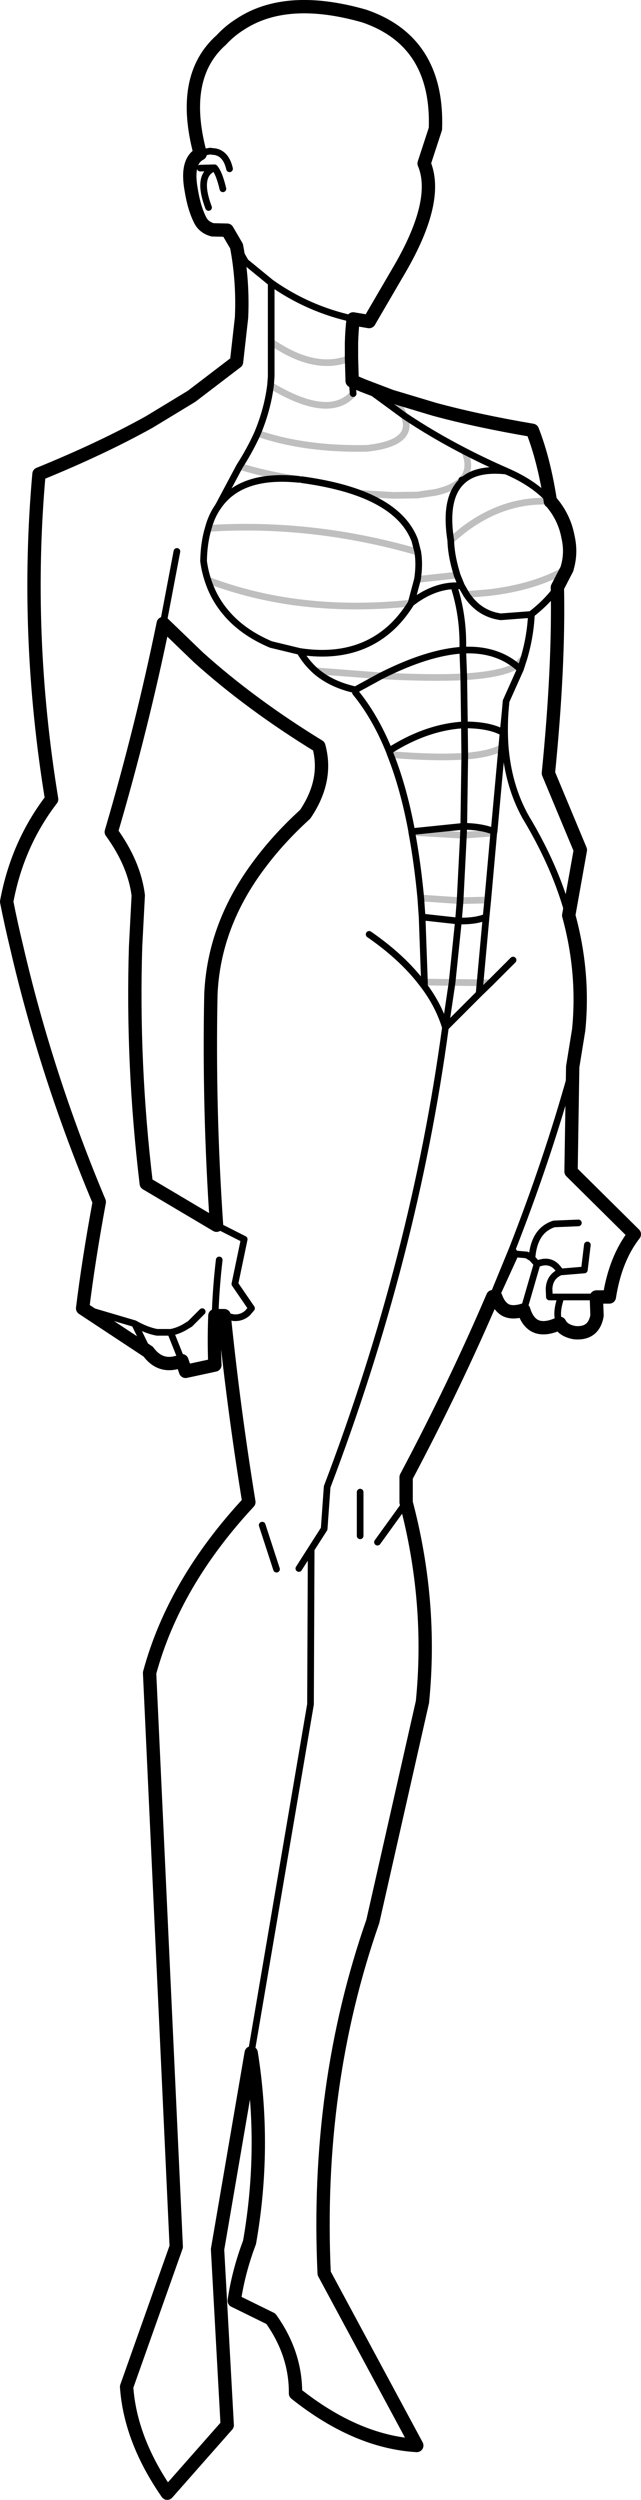 <?xml version="1.0" encoding="UTF-8" standalone="no"?>
<svg xmlns:xlink="http://www.w3.org/1999/xlink" height="374.7px" width="96.2px" xmlns="http://www.w3.org/2000/svg">
  <g transform="matrix(1.0, 0.0, 0.0, 1.0, -160.55, -89.95)">
    <path d="M213.55 137.75 L215.95 138.15 220.65 130.1 Q226.5 119.95 224.2 114.45 L225.9 109.25 Q226.35 96.15 215.2 92.35 203.45 89.0 196.5 93.65 195.0 94.6 193.75 95.95 187.5 101.5 190.6 113.0 188.45 114.1 189.25 118.45 189.7 121.25 190.65 123.05 191.2 124.05 192.45 124.4 L194.65 124.45 196.05 126.85 Q197.05 132.1 196.8 137.55 L196.05 144.2 189.3 149.35 182.95 153.2 Q175.75 157.2 166.4 161.0 164.25 185.0 168.3 209.75 163.15 216.45 161.55 225.1 162.2 228.4 163.0 231.7 167.5 251.2 175.45 270.1 173.85 278.75 172.95 286.05 L182.8 292.55 Q184.75 295.2 187.85 293.9 L188.4 295.5 192.8 294.55 Q192.65 290.85 192.8 287.15 L194.2 287.15 Q195.6 300.95 197.9 315.1 186.65 327.2 183.0 340.7 L187.0 426.7 179.55 447.7 Q180.1 455.65 185.65 463.65 L194.65 453.45 193.2 427.1 198.25 397.65 Q200.5 411.85 198.0 426.05 196.35 430.4 195.7 434.8 L201.2 437.5 Q204.95 442.75 204.9 448.7 214.0 455.95 223.1 456.5 L209.2 430.7 Q207.9 402.55 216.5 377.95 L223.95 345.05 Q225.45 330.1 221.5 315.15 L221.5 311.35 Q228.8 297.6 234.5 284.3 L234.95 284.35 Q235.45 285.75 236.4 286.3 237.45 286.85 239.15 286.3 239.65 287.95 240.7 288.6 242.15 289.45 244.55 288.3 245.1 289.4 246.8 289.7 249.65 289.95 250.15 287.15 L250.05 284.35 252.0 284.35 Q252.9 278.6 255.75 274.95 L246.25 265.55 246.5 249.85 247.4 244.3 Q248.25 235.7 245.9 227.15 L247.65 217.35 242.85 205.85 Q244.45 189.85 244.2 178.0 L245.65 175.2 245.65 175.15 Q246.35 172.85 245.8 170.45 245.25 167.45 243.2 165.1 L243.15 165.1 Q242.2 158.9 240.45 154.45 232.2 153.05 225.75 151.3 L219.25 149.35 215.05 147.75 213.4 147.05 213.3 143.55 213.3 141.35 Q213.35 139.5 213.55 137.75 M185.05 183.4 L190.35 188.5 Q198.2 195.55 208.4 201.8 209.8 206.9 206.35 212.0 202.45 215.55 199.6 219.35 192.65 228.5 192.2 239.0 191.85 256.05 193.05 273.6 L182.5 267.35 Q180.35 249.45 180.9 231.8 L181.3 224.15 Q180.7 219.4 177.25 214.65 181.85 199.0 185.05 183.4" fill="none" stroke="#000000" stroke-linecap="round" stroke-linejoin="round" stroke-width="2.0"/>
    <path d="M190.6 113.0 Q190.9 112.8 191.25 112.75 L192.05 112.6 192.9 112.7 Q194.5 113.05 195.0 115.25 M213.55 137.75 Q206.85 136.3 201.25 132.35 L197.4 129.2 196.05 126.85 M228.2 170.95 Q228.25 173.0 228.95 175.45 L229.15 176.15 229.8 177.75 230.55 179.05 Q232.45 181.95 235.7 182.4 L240.3 182.05 M194.0 118.25 Q193.45 115.9 192.75 115.1 190.0 116.15 191.85 121.05 M192.75 115.1 L190.6 115.15 M213.55 148.95 L213.4 147.05 M205.4 161.8 Q196.7 160.9 193.3 165.85 192.3 167.25 191.8 169.15 191.15 171.3 191.1 174.05 191.3 175.55 191.75 176.9 192.6 179.55 194.35 181.65 196.85 184.7 201.2 186.55 L205.55 187.6 Q206.5 189.25 207.9 190.5 210.25 192.55 213.9 193.35 L217.75 191.25 Q224.8 187.7 230.0 187.4 230.15 182.35 228.65 177.75 225.4 177.9 222.25 180.35 221.0 182.35 219.5 183.8 214.15 188.9 205.55 187.6 M223.25 172.7 L222.8 170.95 Q221.05 166.35 214.55 163.9 210.95 162.55 205.85 161.85 M193.05 273.6 L197.2 275.7 195.8 282.4 198.3 286.05 197.7 286.75 Q196.8 287.55 195.6 287.45 L194.2 287.15 192.85 286.5 192.8 286.5 192.8 287.15 M185.05 183.4 L187.1 172.6 M229.85 161.9 L230.15 161.85 Q232.25 160.1 236.5 160.55 240.8 162.4 243.15 165.1 M228.2 170.95 Q227.15 164.3 230.15 161.85 M230.15 191.4 L230.0 187.4 Q234.85 187.15 238.05 189.75 L238.65 190.25 M228.65 177.75 L229.8 177.75 M223.2 176.8 L222.25 180.35 M230.15 191.4 L230.25 198.6 Q234.0 198.6 236.05 199.75 L236.35 196.8 M223.2 176.8 Q223.55 174.6 223.25 172.7 M244.2 178.0 Q242.8 180.05 240.3 182.0 M239.4 212.35 Q242.0 216.65 243.8 221.0 245.05 224.05 245.9 227.15 M246.5 249.85 L246.2 251.15 Q242.6 264.0 237.4 277.25 L237.9 277.9 239.6 278.05 240.4 278.55 240.4 278.35 Q240.75 274.35 243.7 273.4 L247.35 273.25 M248.7 276.55 L248.25 280.3 244.65 280.6 Q243.05 281.3 242.95 283.1 L243.0 284.35 244.75 284.35 250.05 284.35 M244.75 284.35 Q243.85 286.95 244.55 288.3 M235.85 202.0 L234.7 214.6 234.65 214.8 233.75 224.85 233.5 227.4 232.6 237.25 232.45 238.9 234.15 237.25 237.55 233.85 M236.05 199.75 L235.85 202.0 M230.3 203.3 L230.15 213.8 Q232.95 213.85 234.7 214.6 M230.3 203.3 L230.25 198.6 Q224.6 198.9 218.95 202.5 L219.15 203.05 Q221.15 208.1 222.35 214.6 L222.35 214.7 Q223.2 219.25 223.7 224.55 L223.9 227.4 224.25 237.15 224.25 237.8 Q226.4 240.7 227.4 243.95 222.75 278.35 209.65 312.8 L209.2 319.1 207.25 322.15 207.15 345.4 198.25 397.65 M230.15 213.8 L230.1 215.15 229.6 224.95 229.35 228.0 Q231.95 228.05 233.5 227.4 M228.4 237.2 L229.35 228.0 223.9 227.4 M223.75 237.15 L224.25 237.8 M228.4 237.2 L227.4 243.95 232.45 238.9 M223.75 237.15 Q220.8 233.35 215.95 230.0 M230.15 213.8 L222.35 214.6 M172.95 286.05 L180.75 288.35 Q182.5 289.35 184.1 289.65 L186.15 289.65 186.2 289.65 Q187.5 289.4 188.7 288.6 L189.05 288.4 189.15 288.3 189.25 288.2 190.9 286.55 M186.15 289.65 L187.85 293.9 M192.85 286.5 Q193.0 282.65 193.45 278.8 M182.8 292.55 L180.75 288.35 M237.4 277.25 L234.5 284.3 M237.9 277.9 L234.95 284.35 M239.15 286.3 L241.15 279.4 240.4 278.55 M207.25 322.15 L205.4 325.05 M221.5 315.15 L217.2 321.1 M214.6 313.6 L214.6 320.15 M202.05 325.15 L199.9 318.55 M241.15 279.4 Q243.4 278.45 244.65 280.6 M218.95 202.5 Q216.85 197.35 213.9 193.75" fill="none" stroke="#000000" stroke-linecap="round" stroke-linejoin="round" stroke-width="1.0"/>
    <path d="M201.25 132.35 L201.25 141.2 201.25 146.4 201.15 147.7 Q200.7 151.3 199.2 154.9 198.1 157.35 196.5 159.85 L193.3 165.85 M236.5 160.55 Q233.3 159.15 230.3 157.6 225.45 155.1 221.2 152.25 L215.05 147.75 M239.2 188.55 Q240.15 185.3 240.3 182.05 L240.3 182.0 M236.35 196.8 L236.5 195.05 238.65 190.25 239.2 188.55 M236.35 196.8 Q236.2 199.3 236.35 201.65 236.8 207.65 239.4 212.35" fill="none" stroke="#000000" stroke-linecap="round" stroke-linejoin="round" stroke-width="1.0"/>
    <path d="M201.25 141.2 Q208.0 145.85 213.3 143.55 M196.5 159.85 L197.7 160.2 Q201.4 161.25 205.4 161.8 M230.3 157.6 Q231.4 160.3 229.85 161.9 228.6 163.15 225.9 163.75 L223.2 164.15 219.5 164.2 214.55 163.9" fill="none" stroke="#000000" stroke-linecap="round" stroke-linejoin="round" stroke-opacity="0.251" stroke-width="1.0"/>
    <path d="M243.2 165.1 Q236.2 164.7 230.0 169.45 L228.2 170.95 M230.55 179.05 L233.7 178.8 Q240.85 178.0 245.65 175.2 M201.15 147.7 Q209.95 153.0 213.55 148.95 M191.8 169.15 Q207.5 168.15 223.25 172.7 M199.2 154.9 Q206.3 157.35 215.65 157.15 222.9 156.35 221.2 152.25 220.65 150.95 219.25 149.35 M207.9 190.5 L217.75 191.25 Q225.2 191.65 230.15 191.4 235.85 191.05 238.05 189.75 L239.2 188.55 M229.15 176.15 L223.2 176.8 M222.25 180.35 Q205.4 182.1 191.75 176.9 M236.35 201.65 L235.85 202.0 Q234.15 203.0 230.3 203.3 226.0 203.6 219.15 203.05 M232.6 237.25 L234.15 237.25 M230.1 215.15 L234.65 214.8 M223.7 224.55 L229.6 224.95 233.75 224.85 M230.1 215.15 L222.35 214.7 M228.4 237.2 L232.6 237.25 M224.25 237.15 L223.75 237.15 M224.25 237.15 L228.4 237.2" fill="none" stroke="#000000" stroke-linecap="round" stroke-linejoin="round" stroke-opacity="0.251" stroke-width="1.0"/>
  </g>
</svg>
